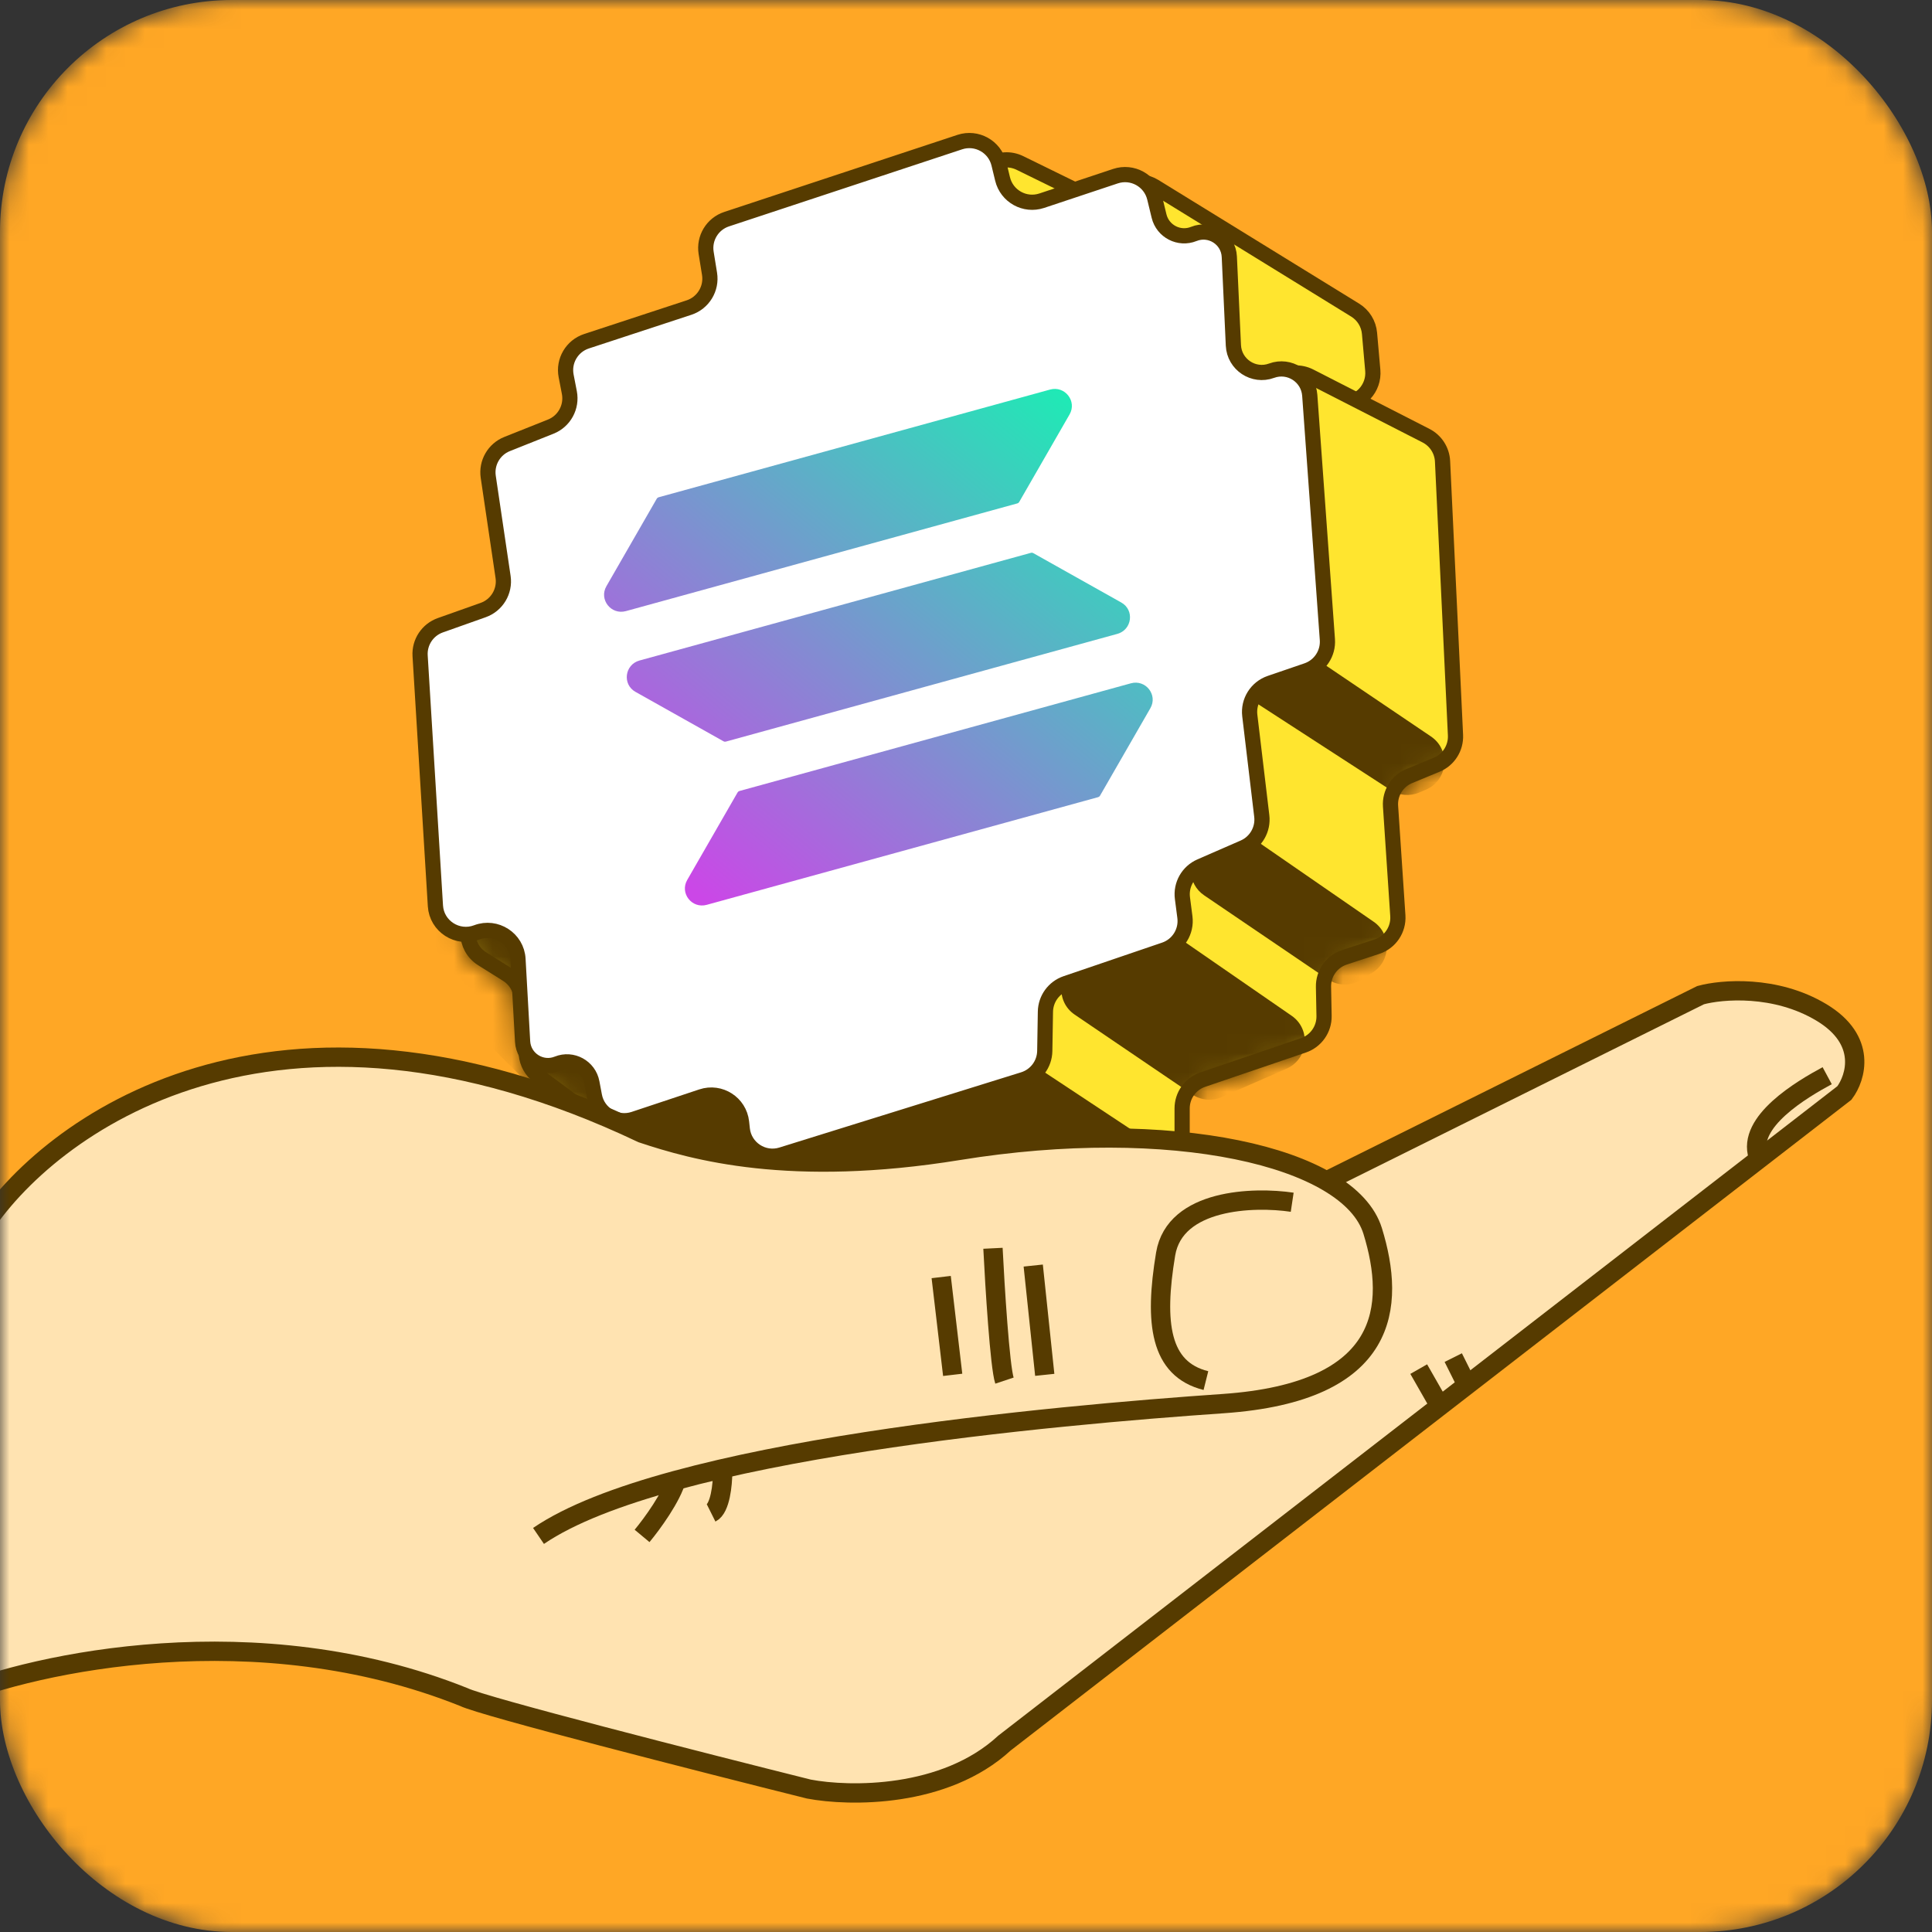 <svg width="100" height="100" viewBox="0 0 100 100" fill="none" xmlns="http://www.w3.org/2000/svg">
<rect x="0" y="0" width="100" height="100" fill="#333333" stroke="none"/>
<mask id="mask0_1376_2466" style="mask-type:alpha" maskUnits="userSpaceOnUse" x="0" y="0" width="100" height="100">
<rect width="100" height="100" rx="12" fill="white"/>
</mask>
<g mask="url(#mask0_1376_2466)">
<rect width="100" height="100" rx="12" fill="#FFA725"/>
<path d="M24.002 87.837C13.282 83.549 1.867 86.051 -2.5 87.837L-0.901 63.268L66.769 62.067L88.023 51.509C89.115 51.211 91.894 50.973 94.276 52.402C96.658 53.832 96.063 55.777 95.467 56.571L51.992 90.22C48.896 93.078 43.953 92.999 41.868 92.602C36.31 91.212 24.955 88.314 24.002 87.837Z" fill="#FFE3B1" stroke="#563B00"/>
<path d="M33.233 79.499C33.729 78.904 34.781 77.474 35.02 76.522" stroke="#563B00"/>
<path d="M94.575 55.678C93.285 56.373 90.407 58.06 91.002 59.847" stroke="#563B00"/>
<path d="M37.403 76.225C37.403 76.82 37.284 78.071 36.807 78.309M73.433 70.865L74.624 72.95M75.22 70.269L75.815 71.461" stroke="#563B00"/>
<path d="M55.758 9.889L52.794 8.437C51.77 7.935 50.569 8.654 50.528 9.793L50.441 12.165C50.424 12.618 50.603 13.056 50.933 13.367L58.37 20.395C58.66 20.669 59.043 20.823 59.442 20.826L69.477 20.883C70.405 20.889 71.136 20.095 71.055 19.171L70.886 17.255C70.843 16.759 70.567 16.313 70.144 16.052L59.753 9.651C59.362 9.411 58.886 9.353 58.449 9.492L56.928 9.975C56.542 10.098 56.123 10.067 55.758 9.889Z" fill="#FFE52F" stroke="#563B00" stroke-width="0.787"/>
<path d="M73.81 22.55L67.801 19.478C67.294 19.219 66.688 19.253 66.213 19.568L24.924 46.981C23.971 47.613 23.989 49.019 24.958 49.627L26.25 50.437C26.668 50.699 26.939 51.142 26.983 51.633L27.241 54.576C27.281 55.024 27.51 55.433 27.87 55.702L31.413 58.336L37.828 62.875C38.229 63.159 38.739 63.239 39.207 63.093L41.4 62.408C41.85 62.267 42.34 62.336 42.734 62.595L45.891 64.668C46.291 64.93 46.789 64.997 47.244 64.848L60.101 60.65C60.749 60.439 61.187 59.835 61.187 59.153L61.187 57.371C61.187 56.697 61.616 56.098 62.254 55.881L67.466 54.106C68.114 53.885 68.546 53.27 68.533 52.585L68.504 51.077C68.491 50.386 68.93 49.767 69.587 49.551L71.272 48.998C71.955 48.773 72.399 48.114 72.352 47.397L71.974 41.728C71.929 41.053 72.319 40.426 72.944 40.168L74.364 39.581C74.978 39.327 75.367 38.715 75.336 38.051L74.666 23.878C74.639 23.314 74.313 22.807 73.81 22.55Z" fill="#FFE52F" stroke="#563B00" stroke-width="0.787"/>
<mask id="mask1_1376_2466" style="mask-type:alpha" maskUnits="userSpaceOnUse" x="23" y="18" width="53" height="48">
<path d="M73.813 22.55L67.805 19.478C67.298 19.219 66.691 19.253 66.217 19.568L24.927 46.981C23.974 47.613 23.992 49.019 24.962 49.627L26.254 50.437C26.672 50.699 26.943 51.142 26.986 51.633L27.245 54.576C27.284 55.024 27.513 55.433 27.874 55.702L31.416 58.336L37.831 62.875C38.232 63.159 38.742 63.239 39.21 63.093L41.404 62.408C41.854 62.267 42.343 62.336 42.738 62.595L45.894 64.668C46.294 64.93 46.792 64.997 47.247 64.848L60.104 60.65C60.752 60.439 61.19 59.835 61.19 59.153L61.19 57.371C61.19 56.697 61.619 56.098 62.257 55.881L67.469 54.106C68.118 53.885 68.549 53.27 68.536 52.585L68.507 51.077C68.495 50.386 68.934 49.767 69.591 49.551L71.275 48.998C71.958 48.773 72.403 48.114 72.355 47.397L71.977 41.728C71.932 41.053 72.323 40.426 72.947 40.168L74.368 39.581C74.982 39.327 75.371 38.715 75.339 38.051L74.669 23.878C74.643 23.314 74.316 22.807 73.813 22.55Z" fill="url(#paint0_linear_1376_2466)" stroke="url(#paint1_linear_1376_2466)" stroke-width="0.787"/>
</mask>
<g mask="url(#mask1_1376_2466)">
<path d="M58.727 58.583L53.894 55.385C53.605 55.194 53.262 55.103 52.916 55.127L43.401 55.787C43.036 55.812 42.674 55.71 42.377 55.497L28.85 45.834C28.526 45.603 28.126 45.503 27.731 45.554L21.226 46.402C19.93 46.571 19.392 48.154 20.317 49.078L38.4 67.135C38.822 67.556 39.446 67.703 40.012 67.514L58.357 61.39C59.602 60.975 59.822 59.308 58.727 58.583Z" fill="#563B00"/>
<path d="M61.712 56.648L55.625 52.516C54.64 51.847 54.724 50.37 55.778 49.818L58.964 48.149C59.482 47.878 60.108 47.916 60.59 48.248L66.856 52.576C67.87 53.277 67.722 54.819 66.593 55.314L63.228 56.788C62.733 57.005 62.16 56.953 61.712 56.648Z" fill="#563B00"/>
<path d="M68.727 50.688L62.326 46.342C61.461 45.754 61.398 44.502 62.2 43.831L62.766 43.358C63.309 42.903 64.089 42.867 64.671 43.27L71.102 47.711C72.029 48.352 72.003 49.732 71.051 50.336L70.456 50.714C69.926 51.051 69.247 51.04 68.727 50.688Z" fill="#563B00"/>
<path d="M71.982 40.895L65.137 36.459C64.338 35.941 64.177 34.837 64.797 34.113L65.107 33.751C65.627 33.143 66.522 33.022 67.185 33.47L74.068 38.121C75.104 38.821 74.95 40.391 73.799 40.877L73.451 41.024C72.97 41.227 72.42 41.178 71.982 40.895Z" fill="#563B00"/>
</g>
<path d="M49.678 7.355L37.61 11.344C36.875 11.587 36.426 12.327 36.55 13.091L36.725 14.171C36.849 14.936 36.398 15.678 35.662 15.92L30.358 17.662C29.604 17.91 29.152 18.679 29.303 19.458L29.47 20.32C29.613 21.062 29.209 21.802 28.507 22.082L26.246 22.983C25.568 23.254 25.165 23.955 25.271 24.677L26.039 29.862C26.149 30.607 25.717 31.326 25.007 31.577L22.791 32.363C22.129 32.598 21.702 33.242 21.745 33.944L22.537 46.888C22.602 47.947 23.681 48.638 24.674 48.261C25.67 47.883 26.752 48.58 26.811 49.643L27.05 53.911C27.101 54.81 28.019 55.393 28.854 55.057C29.623 54.747 30.483 55.218 30.637 56.032L30.768 56.726C30.946 57.663 31.908 58.228 32.813 57.927L36.319 56.761C37.271 56.444 38.272 57.086 38.382 58.083L38.421 58.442C38.529 59.426 39.509 60.068 40.454 59.773L52.97 55.878C53.619 55.675 54.065 55.08 54.077 54.4L54.111 52.364C54.122 51.7 54.549 51.114 55.178 50.9L60.276 49.163C60.986 48.922 61.427 48.213 61.33 47.469L61.203 46.49C61.112 45.794 61.492 45.123 62.135 44.843L64.375 43.866C65.011 43.588 65.391 42.926 65.309 42.236L64.689 37.035C64.601 36.297 65.04 35.599 65.743 35.358L67.644 34.707C68.32 34.476 68.756 33.817 68.705 33.104L67.793 20.462C67.722 19.485 66.736 18.849 65.817 19.187C64.884 19.531 63.886 18.868 63.84 17.875L63.629 13.288C63.587 12.367 62.647 11.764 61.792 12.108C61.035 12.413 60.184 11.975 59.992 11.182L59.764 10.242C59.547 9.346 58.611 8.827 57.736 9.118L53.921 10.388C53.046 10.679 52.11 10.16 51.893 9.264L51.703 8.48C51.486 7.585 50.552 7.066 49.678 7.355Z" fill="white" stroke="#563B00" stroke-width="0.787"/>
<path d="M31.387 30.343L33.996 25.809C34.016 25.775 34.048 25.75 34.086 25.74L54.35 20.164C55.118 19.953 55.755 20.766 55.36 21.452L52.751 25.986C52.731 26.02 52.699 26.045 52.661 26.055L32.397 31.631C31.629 31.842 30.992 31.029 31.387 30.343Z" fill="url(#paint2_linear_1376_2466)"/>
<path d="M58.039 31.187L53.478 28.627C53.443 28.607 53.403 28.602 53.365 28.613L33.1 34.188C32.333 34.4 32.201 35.424 32.892 35.811L37.453 38.372C37.487 38.391 37.528 38.396 37.566 38.386L57.83 32.81C58.598 32.599 58.729 31.575 58.039 31.187Z" fill="url(#paint3_linear_1376_2466)"/>
<path d="M35.57 45.547L38.179 41.013C38.199 40.979 38.231 40.954 38.27 40.943L58.534 35.368C59.301 35.157 59.938 35.969 59.543 36.656L56.934 41.189C56.914 41.223 56.882 41.248 56.844 41.259L36.58 46.834C35.812 47.045 35.175 46.233 35.57 45.547Z" fill="url(#paint4_linear_1376_2466)"/>
<path d="M33.233 58.656C14.176 49.603 2.463 58.258 -1.011 63.718L-1.011 82.477L27.873 79.5C34.424 75.033 54.673 73.246 63.308 72.651C71.944 72.055 72.241 67.589 71.05 63.718C69.859 59.847 60.628 57.762 49.611 59.549C40.885 60.964 35.913 59.549 33.233 58.656Z" fill="#FFE3B1"/>
<path d="M-1.011 63.718C2.463 58.258 14.176 49.603 33.233 58.656C35.913 59.549 40.885 60.964 49.611 59.549C60.628 57.762 69.859 59.847 71.05 63.718C72.241 67.589 71.944 72.055 63.308 72.651C54.673 73.246 34.424 75.033 27.873 79.5" stroke="#563B00"/>
<path d="M48.716 66.1L49.311 71.162M51.396 64.611C51.495 66.597 51.753 70.746 51.991 71.46M53.48 65.505L54.076 71.162" stroke="#563B00"/>
<path d="M66.884 62.228C64.899 61.931 60.81 62.05 60.333 64.908C59.738 68.482 60.036 70.864 62.418 71.459" stroke="#563B00"/>
</g>
<defs>
<linearGradient id="paint0_linear_1376_2466" x1="57.756" y1="16.175" x2="42.619" y2="64.622" gradientUnits="userSpaceOnUse">
<stop stop-color="#013328"/>
<stop offset="1" stop-color="#0B1B2A"/>
</linearGradient>
<linearGradient id="paint1_linear_1376_2466" x1="77.219" y1="22.256" x2="35.148" y2="9.112" gradientUnits="userSpaceOnUse">
<stop stop-color="#11ED95"/>
<stop offset="1" stop-color="#00DBFF"/>
</linearGradient>
<linearGradient id="paint2_linear_1376_2466" x1="35.319" y1="45.626" x2="57.142" y2="19.396" gradientUnits="userSpaceOnUse">
<stop stop-color="#CB47E7"/>
<stop offset="1" stop-color="#14F4B2"/>
</linearGradient>
<linearGradient id="paint3_linear_1376_2466" x1="35.319" y1="45.626" x2="57.142" y2="19.396" gradientUnits="userSpaceOnUse">
<stop stop-color="#CB47E7"/>
<stop offset="1" stop-color="#14F4B2"/>
</linearGradient>
<linearGradient id="paint4_linear_1376_2466" x1="35.319" y1="45.626" x2="57.142" y2="19.396" gradientUnits="userSpaceOnUse">
<stop stop-color="#CB47E7"/>
<stop offset="1" stop-color="#14F4B2"/>
</linearGradient>
</defs>
</svg>
